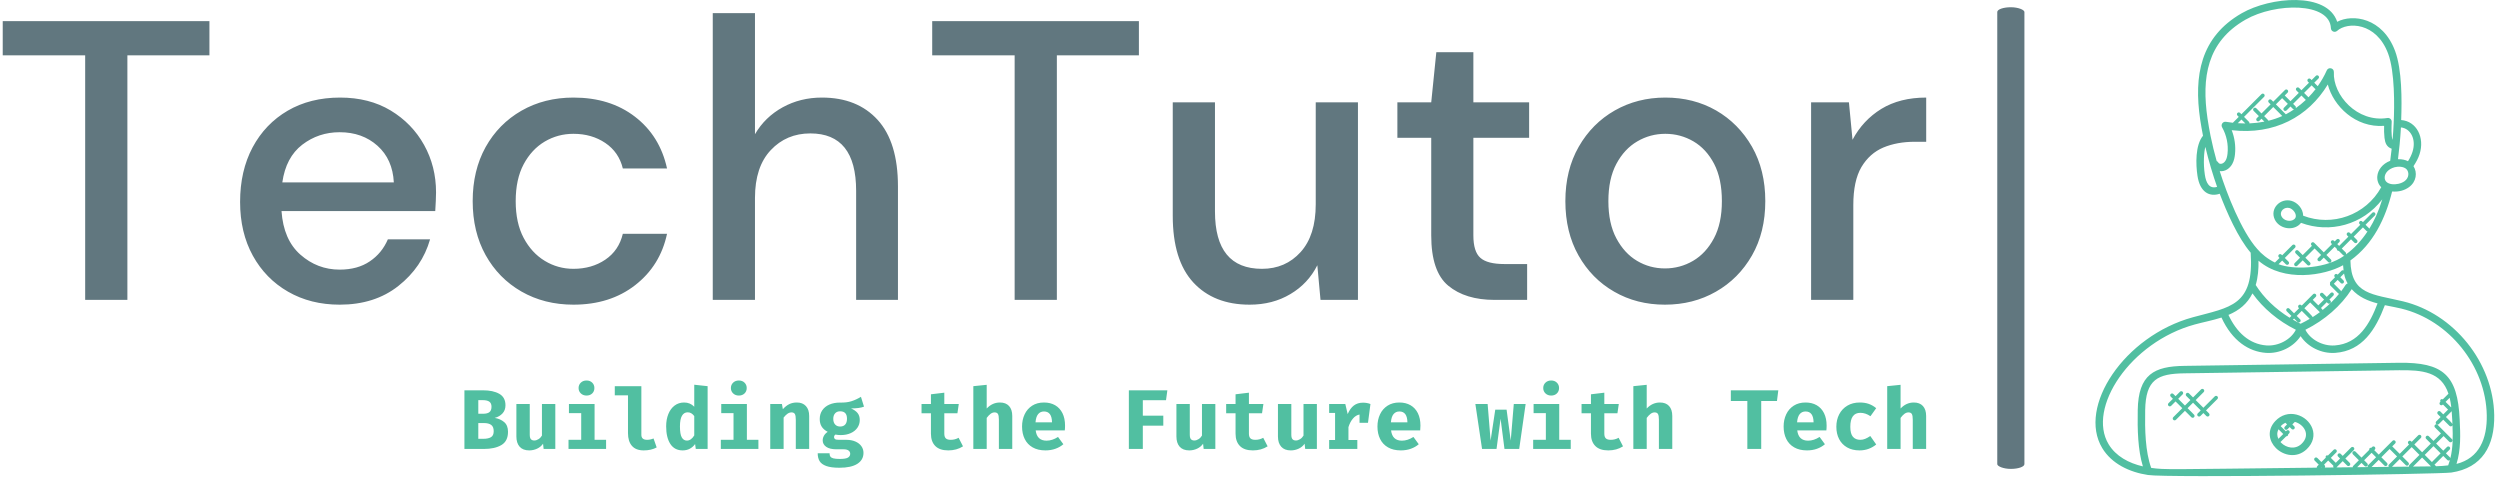 <svg xmlns="http://www.w3.org/2000/svg" version="1.1" xmlns:xlink="http://www.w3.org/1999/xlink" xmlns:svgjs="http://svgjs.dev/svgjs" width="2000" height="383" viewBox="0 0 2000 383"><g transform="matrix(1,0,0,1,-1.212,-1.048)"><svg viewBox="0 0 396 76" data-background-color="#f8f8f8" preserveAspectRatio="xMidYMid meet" height="383" width="2000" xmlns="http://www.w3.org/2000/svg" xmlns:xlink="http://www.w3.org/1999/xlink"><defs></defs><g id="tight-bounds" transform="matrix(1,0,0,1,0.24,0.208)"><svg viewBox="0 0 395.52 75.584" height="75.584" width="395.52"><g><svg viewBox="0 0 512.326 97.906" height="75.584" width="395.52"><g><rect width="5.582" height="94.93" x="410.134" y="1.488" fill="#61777f" opacity="1" stroke-width="0" stroke="transparent" fill-opacity="1" class="rect-o-0" data-fill-palette-color="primary" rx="1%" id="o-0" data-palette-color="#61777f"></rect></g><g transform="matrix(1,0,0,1,0,1.724)"><svg viewBox="0 0 395.52 94.458" height="94.458" width="395.52"><g><svg viewBox="0 0 395.52 94.458" height="94.458" width="395.52"><g><svg viewBox="0 0 395.52 61.903" height="61.903" width="395.52"><g transform="matrix(1,0,0,1,0,0)"><svg width="395.52" viewBox="1.4 -36 241.48 36.6" height="61.903" data-palette-color="#61777f"><g class="undefined-text-0" data-fill-palette-color="primary" id="text-0"><path d="M17.05 0L11.75 0 11.75-30.7 1.4-30.7 1.4-35 27.35-35 27.35-30.7 17.05-30.7 17.05 0ZM43.7 0.6L43.7 0.6Q40.05 0.6 37.22-1.03 34.4-2.65 32.8-5.55 31.2-8.45 31.2-12.3L31.2-12.3Q31.2-16.2 32.77-19.15 34.35-22.1 37.17-23.75 40-25.4 43.75-25.4L43.75-25.4Q47.4-25.4 50.1-23.78 52.8-22.15 54.3-19.45 55.8-16.75 55.8-13.5L55.8-13.5Q55.8-13 55.77-12.43 55.75-11.85 55.7-11.15L55.7-11.15 36.4-11.15Q36.65-7.55 38.77-5.68 40.9-3.8 43.7-3.8L43.7-3.8Q45.95-3.8 47.47-4.83 49-5.85 49.75-7.6L49.75-7.6 55.05-7.6Q54.05-4.1 51.07-1.75 48.1 0.6 43.7 0.6ZM43.7-21.05L43.7-21.05Q41.05-21.05 39-19.48 36.95-17.9 36.5-14.75L36.5-14.75 50.5-14.75Q50.35-17.65 48.45-19.35 46.55-21.05 43.7-21.05ZM73.05 0.6L73.05 0.6Q69.4 0.6 66.52-1.05 63.65-2.7 62.02-5.63 60.4-8.55 60.4-12.4L60.4-12.4Q60.4-16.25 62.02-19.18 63.65-22.1 66.52-23.75 69.4-25.4 73.05-25.4L73.05-25.4Q77.65-25.4 80.77-23 83.9-20.6 84.8-16.5L84.8-16.5 79.25-16.5Q78.75-18.55 77.05-19.7 75.35-20.85 73.05-20.85L73.05-20.85Q71.1-20.85 69.45-19.88 67.8-18.9 66.8-17.03 65.8-15.15 65.8-12.4L65.8-12.4Q65.8-9.65 66.8-7.78 67.8-5.9 69.45-4.9 71.1-3.9 73.05-3.9L73.05-3.9Q75.35-3.9 77.05-5.05 78.75-6.2 79.25-8.3L79.25-8.3 84.8-8.3Q83.95-4.3 80.8-1.85 77.65 0.6 73.05 0.6ZM95.84 0L90.54 0 90.54-36 95.84-36 95.84-20.8Q97.09-22.95 99.32-24.18 101.54-25.4 104.24-25.4L104.24-25.4Q108.69-25.4 111.24-22.6 113.79-19.8 113.79-14.25L113.79-14.25 113.79 0 108.54 0 108.54-13.7Q108.54-20.9 102.79-20.9L102.79-20.9Q99.79-20.9 97.82-18.8 95.84-16.7 95.84-12.8L95.84-12.8 95.84 0ZM133.74 0L128.44 0 128.44-30.7 118.09-30.7 118.09-35 144.04-35 144.04-30.7 133.74-30.7 133.74 0ZM157.94 0.6L157.94 0.6Q153.44 0.6 150.86-2.2 148.29-5 148.29-10.55L148.29-10.55 148.29-24.8 153.59-24.8 153.59-11.1Q153.59-3.9 159.49-3.9L159.49-3.9Q162.44-3.9 164.34-6 166.24-8.1 166.24-12L166.24-12 166.24-24.8 171.54-24.8 171.54 0 166.84 0 166.44-4.35Q165.29-2.05 163.06-0.73 160.84 0.6 157.94 0.6ZM192.78 0L188.69 0Q185.03 0 182.88-1.78 180.74-3.55 180.74-8.1L180.74-8.1 180.74-20.35 176.49-20.35 176.49-24.8 180.74-24.8 181.38-31.1 186.03-31.1 186.03-24.8 193.03-24.8 193.03-20.35 186.03-20.35 186.03-8.1Q186.03-6.05 186.91-5.28 187.78-4.5 189.94-4.5L189.94-4.5 192.78-4.5 192.78 0ZM210.08 0.6L210.08 0.6Q206.53 0.6 203.71-1.03 200.88-2.65 199.23-5.58 197.58-8.5 197.58-12.4L197.58-12.4Q197.58-16.3 199.26-19.23 200.93-22.15 203.78-23.78 206.63-25.4 210.13-25.4L210.13-25.4Q213.68-25.4 216.51-23.78 219.33-22.15 221.01-19.23 222.68-16.3 222.68-12.4L222.68-12.4Q222.68-8.5 221.01-5.58 219.33-2.65 216.48-1.03 213.63 0.6 210.08 0.6ZM210.08-3.95L210.08-3.95Q211.98-3.95 213.61-4.9 215.23-5.85 216.23-7.73 217.23-9.6 217.23-12.4L217.23-12.4Q217.23-15.2 216.26-17.07 215.28-18.95 213.66-19.9 212.03-20.85 210.13-20.85L210.13-20.85Q208.23-20.85 206.61-19.9 204.98-18.95 203.98-17.07 202.98-15.2 202.98-12.4L202.98-12.4Q202.98-9.6 203.98-7.73 204.98-5.85 206.58-4.9 208.18-3.95 210.08-3.95ZM233.73 0L228.43 0 228.43-24.8 233.18-24.8 233.63-20.1Q234.93-22.55 237.25-23.98 239.58-25.4 242.88-25.4L242.88-25.4 242.88-19.85 241.43-19.85Q239.23-19.85 237.5-19.13 235.78-18.4 234.75-16.68 233.73-14.95 233.73-11.9L233.73-11.9 233.73 0Z" fill="#61777f" data-fill-palette-color="primary"></path></g></svg></g></svg></g><g transform="matrix(1,0,0,1,94.925,76.517)"><svg viewBox="0 0 300.595 17.941" height="17.941" width="300.595"><g transform="matrix(1,0,0,1,0,0)"><svg width="300.595" viewBox="2.8 -40.45 863.63 51.55" height="17.941" data-palette-color="#51bfa1"><path d="M28.55-10.15Q28.55-4.6 24.63-2.3 20.7 0 14.3 0L14.3 0 2.8 0 2.8-34.65 13.8-34.65Q19.75-34.65 23.4-32.58 27.05-30.5 27.05-25.8L27.05-25.8Q27.05-22.85 25.25-20.95 23.45-19.05 20.7-18.35L20.7-18.35Q24-17.8 26.28-15.88 28.55-13.95 28.55-10.15L28.55-10.15ZM18.8-24.95Q18.8-27 17.53-27.93 16.25-28.85 13.5-28.85L13.5-28.85 11-28.85 11-20.8 13.8-20.8Q16.4-20.8 17.6-21.78 18.8-22.75 18.8-24.95L18.8-24.95ZM20.1-10.5Q20.1-13.1 18.63-14.2 17.15-15.3 14.35-15.3L14.35-15.3 11-15.3 11-6 14-6Q16.85-6 18.48-6.95 20.1-7.9 20.1-10.5L20.1-10.5ZM41.4-26.55L41.4-8.4Q41.4-6.55 42.07-5.78 42.75-5 44.1-5L44.1-5Q45.3-5 46.55-5.78 47.8-6.55 48.6-7.9L48.6-7.9 48.6-26.55 56.5-26.55 56.5 0 49.6 0 49.25-3.1Q47.95-1.2 45.75-0.18 43.55 0.85 41.1 0.85L41.1 0.85Q37.35 0.85 35.42-1.33 33.5-3.5 33.5-7.4L33.5-7.4 33.5-26.55 41.4-26.55ZM74.95-40.45Q77-40.45 78.3-39.18 79.59-37.9 79.59-36L79.59-36Q79.59-34.05 78.3-32.8 77-31.55 74.95-31.55L74.95-31.55Q72.9-31.55 71.57-32.83 70.25-34.1 70.25-36L70.25-36Q70.25-37.9 71.57-39.18 72.9-40.45 74.95-40.45L74.95-40.45ZM79.7-26.55L79.7-5.4 86.5-5.4 86.5 0 64.3 0 64.3-5.4 71.8-5.4 71.8-21.15 64.55-21.15 64.55-26.55 79.7-26.55ZM107.34-37.1L107.34-8.35Q107.34-5.4 110.74-5.4L110.74-5.4Q112.59-5.4 114.54-6.2L114.54-6.2 116.39-0.9Q113.19 0.85 108.74 0.85L108.74 0.85Q104.09 0.85 101.77-1.83 99.44-4.5 99.44-9.35L99.44-9.35 99.44-31.7 91.64-31.7 91.64-37.1 107.34-37.1ZM138.59-37.95L146.49-37.1 146.49 0 139.49 0 139.09-2.9Q137.89-1.2 136.04-0.18 134.19 0.85 131.74 0.85L131.74 0.85Q126.94 0.85 124.47-2.95 121.99-6.75 121.99-13.35L121.99-13.35Q121.99-17.45 123.29-20.65 124.59-23.85 126.99-25.65 129.39-27.45 132.59-27.45L132.59-27.45Q136.19-27.45 138.59-24.95L138.59-24.95 138.59-37.95ZM134.69-21.65Q132.54-21.65 131.34-19.63 130.14-17.6 130.14-13.3L130.14-13.3Q130.14-8.7 131.22-6.83 132.29-4.95 134.24-4.95L134.24-4.95Q136.74-4.95 138.59-8L138.59-8 138.59-19.45Q137.74-20.55 136.81-21.1 135.89-21.65 134.69-21.65L134.69-21.65ZM164.94-40.45Q166.99-40.45 168.29-39.18 169.59-37.9 169.59-36L169.59-36Q169.59-34.05 168.29-32.8 166.99-31.55 164.94-31.55L164.94-31.55Q162.89-31.55 161.56-32.83 160.24-34.1 160.24-36L160.24-36Q160.24-37.9 161.56-39.18 162.89-40.45 164.94-40.45L164.94-40.45ZM169.69-26.55L169.69-5.4 176.49-5.4 176.49 0 154.29 0 154.29-5.4 161.79-5.4 161.79-21.15 154.54-21.15 154.54-26.55 169.69-26.55ZM183.49 0L183.49-26.55 190.39-26.55 190.94-23.5Q192.74-25.5 194.71-26.48 196.69-27.45 199.19-27.45L199.19-27.45Q202.64-27.45 204.56-25.35 206.49-23.25 206.49-19.5L206.49-19.5 206.49 0 198.59 0 198.59-17.2Q198.59-19.7 198.04-20.65 197.49-21.6 196.04-21.6L196.04-21.6Q194.84-21.6 193.71-20.83 192.59-20.05 191.39-18.55L191.39-18.55 191.39 0 183.49 0ZM237.08-30.8L238.88-25Q236.28-23.95 231.23-23.95L231.23-23.95Q233.83-22.8 235.11-21.2 236.38-19.6 236.38-17.1L236.38-17.1Q236.38-14.55 234.98-12.53 233.58-10.5 231.03-9.35 228.48-8.2 225.13-8.2L225.13-8.2Q223.48-8.2 222.03-8.5L222.03-8.5Q221.63-8.3 221.41-7.88 221.18-7.45 221.18-7L221.18-7Q221.18-6.25 221.76-5.83 222.33-5.4 224.08-5.4L224.08-5.4 228.48-5.4Q231.48-5.4 233.78-4.4 236.08-3.4 237.33-1.65 238.58 0.1 238.58 2.3L238.58 2.3Q238.58 6.45 234.96 8.78 231.33 11.1 224.38 11.1L224.38 11.1Q219.43 11.1 216.61 10.08 213.78 9.05 212.66 7.2 211.53 5.35 211.53 2.55L211.53 2.55 218.53 2.55Q218.53 3.8 219.01 4.5 219.48 5.2 220.78 5.55 222.08 5.9 224.58 5.9L224.58 5.9Q228.08 5.9 229.41 5.1 230.73 4.3 230.73 2.85L230.73 2.85Q230.73 1.65 229.76 0.93 228.78 0.2 226.88 0.2L226.88 0.2 222.68 0.2Q218.58 0.2 216.53-1.28 214.48-2.75 214.48-5.05L214.48-5.05Q214.48-6.55 215.26-7.88 216.03-9.2 217.43-10.1L217.43-10.1Q214.93-11.45 213.83-13.28 212.73-15.1 212.73-17.7L212.73-17.7Q212.73-20.65 214.23-22.85 215.73-25.05 218.43-26.23 221.13-27.4 224.58-27.4L224.58-27.4Q228.58-27.3 231.38-28.18 234.18-29.05 237.08-30.8L237.08-30.8ZM224.78-22.25Q222.88-22.25 221.81-21.05 220.73-19.85 220.73-17.8L220.73-17.8Q220.73-15.65 221.83-14.45 222.93-13.25 224.78-13.25L224.78-13.25Q226.73-13.25 227.78-14.43 228.83-15.6 228.83-17.9L228.83-17.9Q228.83-22.25 224.78-22.25L224.78-22.25ZM297.38-1.55Q293.63 0.85 288.68 0.85L288.68 0.85Q283.58 0.85 281-1.75 278.43-4.35 278.43-9.05L278.43-9.05 278.43-21.1 272.88-21.1 272.88-26.55 278.43-26.55 278.43-32.3 286.33-33.25 286.33-26.55 294.88-26.55 294.08-21.1 286.33-21.1 286.33-9.05Q286.33-7.1 287.23-6.25 288.13-5.4 290.13-5.4L290.13-5.4Q292.63-5.4 294.78-6.6L294.78-6.6 297.38-1.55ZM311.38-37.9L311.38-23.9Q314.73-27.45 319.18-27.45L319.18-27.45Q322.68-27.45 324.58-25.38 326.48-23.3 326.48-19.5L326.48-19.5 326.48 0 318.58 0 318.58-17.3Q318.58-19.7 318.03-20.65 317.48-21.6 316.03-21.6L316.03-21.6Q314.83-21.6 313.7-20.78 312.58-19.95 311.38-18.35L311.38-18.35 311.38 0 303.48 0 303.48-37.1 311.38-37.9ZM340.32-10.95Q341.07-4.9 346.72-4.9L346.72-4.9Q350.12-4.9 353.52-7.1L353.52-7.1 356.67-2.8Q354.72-1.1 352.02-0.13 349.32 0.85 346.07 0.85L346.07 0.85Q341.62 0.85 338.52-0.93 335.42-2.7 333.85-5.88 332.27-9.05 332.27-13.25L332.27-13.25Q332.27-17.25 333.8-20.48 335.32-23.7 338.25-25.58 341.17-27.45 345.22-27.45L345.22-27.45Q349.02-27.45 351.82-25.83 354.62-24.2 356.15-21.13 357.67-18.05 357.67-13.8L357.67-13.8Q357.67-12.15 357.52-10.95L357.52-10.95 340.32-10.95ZM345.22-22.15Q343.07-22.15 341.77-20.58 340.47-19 340.22-15.75L340.22-15.75 349.97-15.75Q349.87-22.15 345.22-22.15L345.22-22.15ZM403.62-28.8L403.62-19.65 415.72-19.65 415.72-13.75 403.62-13.75 403.62 0 395.37 0 395.37-34.65 418.12-34.65 417.32-28.8 403.62-28.8ZM431.37-26.55L431.37-8.4Q431.37-6.55 432.04-5.78 432.72-5 434.07-5L434.07-5Q435.27-5 436.52-5.78 437.77-6.55 438.57-7.9L438.57-7.9 438.57-26.55 446.47-26.55 446.47 0 439.57 0 439.22-3.1Q437.92-1.2 435.72-0.18 433.52 0.85 431.07 0.85L431.07 0.85Q427.32 0.85 425.39-1.33 423.47-3.5 423.47-7.4L423.47-7.4 423.47-26.55 431.37-26.55ZM477.36-1.55Q473.61 0.85 468.66 0.85L468.66 0.85Q463.56 0.85 460.99-1.75 458.41-4.35 458.41-9.05L458.41-9.05 458.41-21.1 452.86-21.1 452.86-26.55 458.41-26.55 458.41-32.3 466.31-33.25 466.31-26.55 474.86-26.55 474.06-21.1 466.31-21.1 466.31-9.05Q466.31-7.1 467.21-6.25 468.11-5.4 470.11-5.4L470.11-5.4Q472.61-5.4 474.76-6.6L474.76-6.6 477.36-1.55ZM491.36-26.55L491.36-8.4Q491.36-6.55 492.04-5.78 492.71-5 494.06-5L494.06-5Q495.26-5 496.51-5.78 497.76-6.55 498.56-7.9L498.56-7.9 498.56-26.55 506.46-26.55 506.46 0 499.56 0 499.21-3.1Q497.91-1.2 495.71-0.18 493.51 0.85 491.06 0.85L491.06 0.85Q487.31 0.85 485.39-1.33 483.46-3.5 483.46-7.4L483.46-7.4 483.46-26.55 491.36-26.55ZM533.71-27.35Q536.11-27.35 538.11-26.55L538.11-26.55 536.66-15.45 531.66-15.45 531.66-20.35Q529.46-19.95 527.76-17.95 526.06-15.95 525.11-12.9L525.11-12.9 525.11-5.3 530.36-5.3 530.36 0 513.71 0 513.71-5.3 517.21-5.3 517.21-21.3 513.71-21.3 513.71-26.55 523.26-26.55 524.66-20.6Q526.11-24 528.31-25.68 530.51-27.35 533.71-27.35L533.71-27.35ZM550.3-10.95Q551.05-4.9 556.7-4.9L556.7-4.9Q560.1-4.9 563.5-7.1L563.5-7.1 566.65-2.8Q564.7-1.1 562-0.13 559.3 0.85 556.05 0.85L556.05 0.85Q551.6 0.85 548.5-0.93 545.4-2.7 543.83-5.88 542.25-9.05 542.25-13.25L542.25-13.25Q542.25-17.25 543.78-20.48 545.3-23.7 548.23-25.58 551.15-27.45 555.2-27.45L555.2-27.45Q559-27.45 561.8-25.83 564.6-24.2 566.13-21.13 567.65-18.05 567.65-13.8L567.65-13.8Q567.65-12.15 567.5-10.95L567.5-10.95 550.3-10.95ZM555.2-22.15Q553.05-22.15 551.75-20.58 550.45-19 550.2-15.75L550.2-15.75 559.95-15.75Q559.85-22.15 555.2-22.15L555.2-22.15ZM626 0L617.3 0 615-17.85 612.6 0 604.05 0 600.1-26.55 607.35-26.55 609.1-4.95 611.85-23.2 618.55-23.2 621-4.95 622.8-26.55 629.8-26.55 626 0ZM644.9-40.45Q646.95-40.45 648.25-39.18 649.55-37.9 649.55-36L649.55-36Q649.55-34.05 648.25-32.8 646.95-31.55 644.9-31.55L644.9-31.55Q642.85-31.55 641.52-32.83 640.2-34.1 640.2-36L640.2-36Q640.2-37.9 641.52-39.18 642.85-40.45 644.9-40.45L644.9-40.45ZM649.65-26.55L649.65-5.4 656.45-5.4 656.45 0 634.25 0 634.25-5.4 641.75-5.4 641.75-21.15 634.5-21.15 634.5-26.55 649.65-26.55ZM687.34-1.55Q683.59 0.85 678.64 0.85L678.64 0.85Q673.54 0.85 670.97-1.75 668.39-4.35 668.39-9.05L668.39-9.05 668.39-21.1 662.84-21.1 662.84-26.55 668.39-26.55 668.39-32.3 676.29-33.25 676.29-26.55 684.84-26.55 684.04-21.1 676.29-21.1 676.29-9.05Q676.29-7.1 677.19-6.25 678.09-5.4 680.09-5.4L680.09-5.4Q682.59-5.4 684.74-6.6L684.74-6.6 687.34-1.55ZM701.34-37.9L701.34-23.9Q704.69-27.45 709.14-27.45L709.14-27.45Q712.64-27.45 714.54-25.38 716.44-23.3 716.44-19.5L716.44-19.5 716.44 0 708.54 0 708.54-17.3Q708.54-19.7 707.99-20.65 707.44-21.6 705.99-21.6L705.99-21.6Q704.79-21.6 703.67-20.78 702.54-19.95 701.34-18.35L701.34-18.35 701.34 0 693.44 0 693.44-37.1 701.34-37.9ZM768.99-28.35L768.99 0 760.79 0 760.79-28.35 751.04-28.35 751.04-34.65 779.09-34.65 778.29-28.35 768.99-28.35ZM790.28-10.95Q791.03-4.9 796.68-4.9L796.68-4.9Q800.08-4.9 803.48-7.1L803.48-7.1 806.63-2.8Q804.68-1.1 801.98-0.13 799.28 0.85 796.03 0.85L796.03 0.85Q791.58 0.85 788.48-0.93 785.38-2.7 783.81-5.88 782.23-9.05 782.23-13.25L782.23-13.25Q782.23-17.25 783.76-20.48 785.28-23.7 788.21-25.58 791.13-27.45 795.18-27.45L795.18-27.45Q798.98-27.45 801.78-25.83 804.58-24.2 806.11-21.13 807.63-18.05 807.63-13.8L807.63-13.8Q807.63-12.15 807.48-10.95L807.48-10.95 790.28-10.95ZM795.18-22.15Q793.03-22.15 791.73-20.58 790.43-19 790.18-15.75L790.18-15.75 799.93-15.75Q799.83-22.15 795.18-22.15L795.18-22.15ZM827.53-5.4Q829.03-5.4 830.43-5.98 831.83-6.55 833.43-7.65L833.43-7.65 836.93-2.65Q835.03-1.05 832.53-0.1 830.03 0.85 827.08 0.85L827.08 0.85Q822.83 0.85 819.76-0.9 816.68-2.65 815.03-5.8 813.38-8.95 813.38-13.1L813.38-13.1Q813.38-17.25 815.08-20.5 816.78-23.75 819.91-25.6 823.03-27.45 827.23-27.45L827.23-27.45Q830.18-27.45 832.53-26.63 834.88-25.8 836.93-24.1L836.93-24.1 833.53-19.35Q830.63-21.35 827.58-21.35L827.58-21.35Q821.63-21.35 821.63-13.1L821.63-13.1Q821.63-8.95 823.18-7.18 824.73-5.4 827.53-5.4L827.53-5.4ZM851.33-37.9L851.33-23.9Q854.68-27.45 859.13-27.45L859.13-27.45Q862.63-27.45 864.53-25.38 866.43-23.3 866.43-19.5L866.43-19.5 866.43 0 858.53 0 858.53-17.3Q858.53-19.7 857.98-20.65 857.43-21.6 855.98-21.6L855.98-21.6Q854.78-21.6 853.65-20.78 852.53-19.95 851.33-18.35L851.33-18.35 851.33 0 843.43 0 843.43-37.1 851.33-37.9Z" opacity="1" transform="matrix(1,0,0,1,0,0)" fill="#51bfa1" class="undefined-text-1" data-fill-palette-color="secondary" id="text-1"></path></svg></g></svg></g></svg></g></svg></g><g transform="matrix(1,0,0,1,430.33,0)"><svg viewBox="0 0 81.996 97.906" height="97.906" width="81.996"><g><svg xmlns="http://www.w3.org/2000/svg" xmlns:xlink="http://www.w3.org/1999/xlink" version="1.1" x="0" y="0" viewBox="6.225 1.029 53.55 63.941" enable-background="new 0 0 66 66" xml:space="preserve" height="97.906" width="81.996" class="icon-icon-0" data-fill-palette-color="accent" id="icon-0"><g fill="#51bfa1" data-fill-palette-color="accent"><path d="M59.773 56.778C59.773 56.778 59.773 56.778 59.773 56.778c-0.128-7.057-5.393-13.625-12.246-15.28-4.075-0.986-6.992-0.859-7.066-5.494 3.053-2.198 4.7-5.61 5.6-9.258 0.93 0.077 1.693-0.168 2.262-0.581 1.02-0.738 1.148-1.98 0.608-2.82 0.361-0.543 0.644-1.075 0.814-1.61 0.722-2.232-0.395-4.424-2.466-4.585 0.098-2.677 0.116-6.758-0.816-9.267-1.676-4.512-5.734-5.008-7.777-3.927-1.355-4.061-8.984-3.355-12.829-1.145-5.565 3.201-6.431 8.415-5.571 14.284 0.107 0.72 0.239 1.441 0.378 2.164-1.049 1.27-0.977 3.847-0.742 5.38 0.328 2.207 1.608 2.869 2.989 2.41 0.927 2.445 2.45 5.931 4.157 7.915 0.484 7.154-2.767 7.311-7.763 8.671C10.077 46.157 3.794 55.669 7.132 61.203c1.271 2.109 3.658 3.24 6.143 3.615 2.534 0.404 39.26-0.102 40.742-0.33 0 0 0 0 0 0C58.155 63.862 59.846 60.902 59.773 56.778zM44.107 41.776c-1.043 2.746-2.542 5.408-5.744 5.644-1.628 0.118-3.297-0.801-3.949-2.105 2.603-1.298 4.798-3.22 6.22-5.453C41.587 40.933 42.809 41.436 44.107 41.776zM33.775 44.507c-0.353-0.17-0.697-0.353-1.033-0.547l0.152-0.152 0.456 0.456c0.097 0.097 0.255 0.098 0.354 0 0.098-0.098 0.098-0.256 0-0.354l-0.456-0.455 0.678-0.678 1.054 1.054c0.008 0.008 0.02 0.005 0.028 0.012C34.608 44.08 34.198 44.303 33.775 44.507zM28.118 36.04c3.419 2.937 8.855 2.002 11.359 0.605 0.012 0.231 0.034 0.465 0.065 0.7-0.09-0.036-0.191-0.036-0.264 0.037l-0.531 0.531-0.023-0.023c-0.097-0.097-0.255-0.098-0.354 0-0.098 0.098-0.098 0.256 0 0.354l0.023 0.023-0.622 0.622c-0.067 0.067-0.071 0.158-0.046 0.243-0.025 0.085-0.021 0.176 0.046 0.243l1.052 1.052c0.034 0.034 0.08 0.041 0.123 0.051-0.639 0.788-1.384 1.52-2.216 2.179-0.059-0.114-0.119-0.16-0.225-0.266l0.777-0.777 0.127 0.127c0.097 0.097 0.255 0.098 0.354 0 0.098-0.098 0.098-0.256 0-0.354l-0.127-0.127 0.529-0.53c0.098-0.098 0.098-0.256 0-0.354-0.098-0.098-0.256-0.098-0.354 0l-0.529 0.53-0.489-0.489c-0.098-0.098-0.256-0.098-0.354 0-0.098 0.098-0.098 0.256 0 0.354l0.489 0.489-0.777 0.777-0.745-0.744 0.4-0.4c0.098-0.098 0.098-0.256 0-0.354-0.098-0.098-0.256-0.098-0.354 0l-1.531 1.531-0.056-0.056c-0.098-0.098-0.256-0.098-0.354 0-0.098 0.098-0.098 0.256 0 0.354l0.056 0.056-0.678 0.678-0.622-0.621c-0.098-0.098-0.256-0.098-0.353 0-0.098 0.098-0.098 0.256 0 0.354l0.622 0.622-0.242 0.242c-1.883-1.165-3.467-2.68-4.551-4.392C28.052 38.26 28.137 37.141 28.118 36.04zM39.211 40.154c-0.012-0.027-0.011-0.058-0.033-0.081l-0.941-0.942 0.511-0.511 0.422 0.422c0.099 0.099 0.257 0.096 0.354 0 0.098-0.098 0.098-0.256 0-0.354l-0.422-0.422 0.504-0.504c0.119 0.609 0.274 0.957 0.482 1.331-0.11 0.034-0.212 0.1-0.279 0.205C39.624 39.59 39.423 39.874 39.211 40.154zM35.39 43.616c-0.025-0.151-0.995-1.076-1.112-1.192l0.777-0.777 1.294 1.294c0.004 0.004 0.011 0.003 0.016 0.007C36.051 43.181 35.725 43.404 35.39 43.616zM39.863 35.192c0.034-0.089 0.033-0.188-0.039-0.26L39.3 34.408l1.243-1.243 0.443 0.443c0.099 0.099 0.257 0.096 0.354 0 0.098-0.098 0.098-0.256 0-0.354l-0.443-0.443 1.243-1.243 0.489 0.489c0.036 0.036 0.083 0.044 0.129 0.053C41.934 33.361 40.957 34.406 39.863 35.192zM47.737 25.356c-0.914 0.66-2.774 0.611-2.671-0.571 0.042-0.486 0.447-1.046 1.33-1.298 0.484-0.128 1.21-0.108 1.579 0.246C48.37 24.122 48.36 24.904 47.737 25.356zM48.794 21.43c0 0-0.001 0.001-0.001 0.002-0.131 0.41-0.328 0.82-0.599 1.246-0.348-0.178-0.823-0.29-1.345-0.268 0.125-0.917 0.324-2.846 0.396-4.269C48.548 18.272 49.338 19.746 48.794 21.43zM26.355 3.679c4.021-2.311 11.351-2.381 11.485 1.143 0.017 0.422 0.52 0.634 0.836 0.351 1.366-1.238 5.27-1.192 6.85 3.06 0.906 2.44 0.857 6.928 0.742 9.395 0 0.002-0.001 0.003-0.001 0.004-0.029 0.731-0.086 1.462-0.148 2.193-0.193-0.526-0.14-1.873-0.114-2.433 0.017-0.319-0.272-0.569-0.578-0.517-4.048 0.652-7.347-3.08-7.189-6.161 0.029-0.553-0.735-0.732-0.956-0.227-0.331 0.749-0.744 1.455-1.215 2.12-0.002-0.003-0.001-0.007-0.004-0.009l-0.46-0.46 0.568-0.568c0.098-0.098 0.098-0.256 0-0.354-0.099-0.098-0.257-0.097-0.354 0l-0.568 0.568-0.139-0.139c-0.098-0.098-0.256-0.098-0.354 0-0.098 0.098-0.098 0.256 0 0.354l0.139 0.139-1.013 1.013-0.314-0.314c-0.098-0.097-0.256-0.099-0.354 0-0.098 0.098-0.098 0.256 0 0.353l0.314 0.314-1.118 1.118-0.768-0.768 0.383-0.384c0.098-0.098 0.098-0.256 0-0.354-0.098-0.098-0.256-0.098-0.354 0l-1.575 1.575-0.243-0.243c-0.098-0.098-0.256-0.098-0.354 0-0.098 0.098-0.098 0.256 0 0.353l0.243 0.243-1.223 1.223-0.699-0.699c-0.098-0.098-0.256-0.098-0.354 0-0.098 0.098-0.098 0.256 0 0.354l0.699 0.699-0.279 0.279c-0.098 0.098-0.098 0.256 0 0.353 0.097 0.097 0.255 0.098 0.353 0l0.279-0.279 0.391 0.391c-0.647 0.127-1.319 0.208-2.009 0.236 0.01-0.075-0.002-0.151-0.06-0.208l-0.666-0.666 2.697-2.697c0.098-0.098 0.098-0.256 0-0.354-0.098-0.098-0.256-0.098-0.354 0l-2.697 2.696-0.173-0.174c-0.098-0.097-0.256-0.098-0.354 0-0.098 0.098-0.098 0.256 0 0.354l0.173 0.173-0.792 0.792c-0.308-0.035-0.616-0.073-0.924-0.128-0.417-0.071-0.727 0.373-0.521 0.739 0.599 1.059 0.858 2.307 0.731 3.514-0.042 0.4-0.12 0.692-0.245 0.917-0.31 0.552-0.846 0.578-0.998 0.298-0.05-0.093-0.13-0.156-0.218-0.2-0.311-1.107-0.587-2.229-0.818-3.363 0-0.001-0.001-0.001-0.001-0.001-0.153-0.782-0.295-1.564-0.409-2.345C20.467 11.455 21.183 6.654 26.355 3.679zM29.46 17.242c-0.068-0.12-0.483-0.519-0.584-0.619l1.223-1.223 1.208 1.208C30.73 16.87 30.111 17.082 29.46 17.242zM31.788 16.381l-1.335-1.335 0.838-0.838 0.768 0.768-0.524 0.524c-0.098 0.098-0.098 0.256 0 0.353 0.097 0.097 0.255 0.098 0.354 0l0.524-0.524 0.314 0.314c0.047 0.047 0.107 0.068 0.168 0.07C32.511 15.972 32.196 16.167 31.788 16.381zM33.079 15.29l-0.314-0.314 1.118-1.118 0.59 0.59c-0.425 0.402-0.88 0.77-1.358 1.108C33.153 15.466 33.153 15.364 33.079 15.29zM34.828 14.096l-0.591-0.591 1.013-1.013 0.46 0.46c0.023 0.023 0.056 0.023 0.084 0.035C35.495 13.376 35.171 13.745 34.828 14.096zM26.352 17.609c-0.338 0.001-0.677-0.011-1.02-0.035l0.493-0.493L26.352 17.609zM20.911 24.491c-0.232-1.507-0.114-3.093 0.069-3.733 0.417 1.794 1.065 3.937 1.577 5.366C21.496 26.438 21.072 25.575 20.911 24.491zM22.91 24.012c0.734 0.083 1.342-0.353 1.684-0.963 0.254-0.457 0.33-0.961 0.365-1.3 0.115-1.092-0.041-2.212-0.44-3.236 5.7 0.663 10.28-1.787 12.904-6.136 0.75 2.882 3.702 5.836 7.562 5.554-0.014 0.528-0.009 1.089 0.052 1.61 0.082 0.702 0.291 1.221 0.964 1.464-0.059 0.542-0.121 1.084-0.198 1.621-1.05 0.396-1.662 1.243-1.733 2.073-0.048 0.544 0.141 1.101 0.53 1.473-2.088 3.767-6.575 5.33-10.483 3.827-0.019-0.96-0.77-1.768-1.568-1.995-1.515-0.428-2.959 1.058-2.236 2.526 0 0 0 0 0 0 0.569 1.15 2.185 1.513 3.182 0.759 0.13-0.099 0.24-0.212 0.331-0.334 3.846 1.444 8.289 0.283 10.91-3.153-0.52 1.703-1.072 2.862-1.736 3.944-0.009-0.013-0.006-0.031-0.018-0.043l-0.489-0.489 1.253-1.254c0.098-0.098 0.098-0.256 0-0.354-0.098-0.098-0.256-0.098-0.354 0l-1.254 1.254-0.089-0.089c-0.098-0.098-0.256-0.098-0.354 0-0.098 0.098-0.098 0.256 0 0.354l0.089 0.089-1.243 1.243-0.156-0.156c-0.097-0.097-0.255-0.099-0.353 0-0.098 0.098-0.098 0.256 0 0.354l0.156 0.156-1.243 1.243-0.246-0.246 0.266-0.266c0.098-0.098 0.098-0.256 0-0.354-0.098-0.098-0.256-0.098-0.354 0l-0.266 0.266-0.089-0.089c-0.098-0.098-0.256-0.098-0.354 0-0.098 0.098-0.098 0.256 0 0.354l0.089 0.089-1.11 1.11-1.029-1.029c-0.008-0.011-0.005-0.026-0.015-0.036s-0.025-0.007-0.036-0.015l-0.207-0.207c-0.098-0.098-0.256-0.098-0.354 0-0.098 0.098-0.098 0.256 0 0.354l0.056 0.056-1.243 1.243-0.588-0.588c-0.099-0.099-0.257-0.097-0.354 0-0.098 0.098-0.098 0.256 0 0.354l0.589 0.588-0.721 0.721c-0.098 0.098-0.098 0.256 0 0.354 0.097 0.097 0.255 0.098 0.354 0l0.721-0.722 0.622 0.622c0.096 0.096 0.255 0.099 0.354 0 0.098-0.098 0.098-0.256 0-0.354l-0.622-0.622 1.243-1.243 0.877 0.877-0.422 0.422c-0.098 0.098-0.098 0.256 0 0.354 0.097 0.097 0.255 0.098 0.354 0l0.422-0.422 0.604 0.604c0.097 0.097 0.255 0.098 0.354 0 0.098-0.098 0.098-0.256 0-0.354l-0.604-0.604 1.11-1.11 0.291 0.292c-0.006 0.071 0.01 0.143 0.065 0.197 0.049 0.049 0.112 0.073 0.177 0.073 0.007 0 0.013-0.008 0.02-0.008l0.57 0.57c0.049 0.049 0.112 0.073 0.177 0.073 0.003 0 0.005-0.003 0.009-0.004-0.174 0.119-0.359 0.239-0.543 0.346-2.454 1.433-6.328 1.56-8.303 0.81l0.487-0.487 0.498 0.498c0.096 0.096 0.255 0.099 0.354 0 0.098-0.098 0.098-0.256 0-0.354l-0.498-0.498 1.371-1.371c0.098-0.098 0.098-0.256 0-0.354-0.098-0.098-0.256-0.098-0.354 0l-1.371 1.371-0.09-0.089c-0.099-0.099-0.257-0.097-0.354 0-0.098 0.098-0.098 0.256 0 0.354l0.089 0.089-0.617 0.617c-0.965-0.466-1.816-1.155-2.384-1.834l0 0c-0.003-0.004-0.006-0.006-0.008-0.01C25.829 32.081 23.861 27.042 22.91 24.012zM33.118 29.897c0.047 0.25-0.027 0.444-0.228 0.595-0.496 0.377-1.389 0.185-1.682-0.405-0.337-0.684 0.384-1.314 1.066-1.121C32.665 29.077 33.043 29.494 33.118 29.897zM27.307 40.43c1.419 1.989 3.45 3.699 5.828 4.884-0.652 1.305-2.327 2.221-3.949 2.105-2.335-0.172-4.032-1.799-5.103-4.1C25.53 42.705 26.598 41.841 27.307 40.43zM13.707 63.864c-0.794-2.204-0.857-5.139-0.808-7.744 0.067-4.137 1.659-4.911 5.293-4.957l28.8-0.415c3.112-0.036 5.651 0.191 6.635 3.152l-0.762 0.762c-0.094-0.047-0.205-0.049-0.283 0.029s-0.076 0.19-0.029 0.283l-0.056 0.056c-0.098 0.098-0.098 0.256 0 0.354 0.097 0.097 0.255 0.098 0.354 0l0.035-0.035 0.686 0.685-0.643 0.643-0.374-0.374c-0.098-0.098-0.256-0.098-0.354 0-0.098 0.098-0.098 0.256 0 0.354l0.374 0.374-0.587 0.587c-0.098 0.098-0.098 0.256 0 0.354 0.097 0.097 0.255 0.098 0.354 0l0.587-0.587 0.831 0.831c0.097 0.097 0.255 0.098 0.354 0 0.034-0.034 0.04-0.079 0.051-0.122 0.066 1.584 0.079 3.012-0.284 4.482-0.01-0.044-0.017-0.09-0.051-0.124l-0.546-0.546 0.499-0.499c0.098-0.098 0.098-0.256 0-0.354-0.098-0.098-0.256-0.098-0.354 0l-0.499 0.499-0.961-0.96 1.003-1.003 0.761 0.761c0.234 0.234 0.586-0.121 0.354-0.354l-0.92-0.92c-0.006-0.007-0.004-0.018-0.01-0.025-0.007-0.007-0.018-0.005-0.025-0.011l-0.957-0.957c-0.098-0.098-0.256-0.098-0.354 0-0.098 0.098-0.098 0.256 0 0.354l0.798 0.798-1.003 1.003-0.629-0.629c-0.098-0.098-0.256-0.098-0.354 0-0.098 0.098-0.098 0.256 0 0.354l0.629 0.629-1.173 1.173-1.046-1.046 0.875-0.875c0.098-0.098 0.098-0.256 0-0.354-0.098-0.098-0.256-0.098-0.354 0l-0.875 0.875-0.077-0.078c-0.098-0.098-0.256-0.098-0.354 0-0.098 0.098-0.098 0.256 0 0.354l0.078 0.077-1.257 1.257-1.003-1.003 0.392-0.392c0.098-0.098 0.098-0.256 0-0.353-0.098-0.098-0.256-0.098-0.354 0l-1.854 1.854-0.6-0.6 0.076-0.076c0.098-0.098 0.098-0.256 0-0.354-0.098-0.098-0.256-0.098-0.354 0l-0.114 0.114c-0.08-0.016-0.162-0.008-0.223 0.054-0.062 0.062-0.07 0.144-0.054 0.223l-1.042 1.041-0.798-0.798c-0.098-0.098-0.256-0.098-0.354 0-0.098 0.098-0.098 0.256 0 0.354l0.798 0.798-0.756 0.756c-0.051 0.051-0.072 0.117-0.07 0.184l-2.186 0.024 0.843-0.844 0.588 0.588c0.097 0.097 0.255 0.098 0.354 0 0.098-0.098 0.098-0.256 0-0.354l-0.588-0.588 1.13-1.13c0.098-0.098 0.098-0.256 0-0.353-0.098-0.098-0.256-0.098-0.354 0l-1.13 1.13-0.268-0.268c-0.098-0.098-0.256-0.098-0.354 0-0.098 0.098-0.098 0.256 0 0.354l0.268 0.268-0.579 0.579-0.664-0.664 0.731-0.731c0.098-0.098 0.098-0.256 0-0.353-0.098-0.097-0.256-0.099-0.354 0l-0.76 0.76c-0.088-0.031-0.183-0.029-0.253 0.042-0.07 0.07-0.072 0.166-0.042 0.253l-0.587 0.587-0.544-0.544c-0.098-0.097-0.256-0.099-0.354 0-0.098 0.098-0.098 0.256 0 0.354l0.544 0.544c-0.133 0.133-0.284 0.235-0.271 0.4C15.546 64.059 15.632 64.127 13.707 63.864zM51.967 63.643l-0.226-0.226c0.016-0.01 0.036-0.007 0.05-0.021l1.138-1.138 0.546 0.546c0.094 0.094 0.249 0.101 0.351 0.001-0.069 0.249-0.147 0.49-0.236 0.721C53.111 63.587 52.524 63.628 51.967 63.643zM51.417 63.093l-0.975-0.975 1.173-1.173 0.961 0.961-1.138 1.138C51.424 63.057 51.427 63.077 51.417 63.093zM54.136 57.422c0.009 0.191 0.015 0.366 0.023 0.549-0.043-0.143-0.771-0.836-0.876-0.941l0.778-0.778C54.093 56.64 54.118 57.032 54.136 57.422zM53.963 55.718l-0.723-0.722 0.549-0.549c0.098 0.403 0.165 0.825 0.215 1.254C53.989 55.701 53.977 55.715 53.963 55.718zM48.332 63.694l-2.29 0.025 1.036-1.036 0.812 0.812c0.097 0.097 0.255 0.098 0.354 0 0.098-0.098 0.098-0.256 0-0.354l-0.812-0.812 1.257-1.257 1.045 1.045-1.35 1.349C48.322 63.529 48.315 63.613 48.332 63.694zM42.721 63.257l-0.419-0.419 1.003-1.003 0.6 0.6-1.074 1.074c-0.068 0.068-0.071 0.16-0.045 0.246l-1.418 0.016 0.579-0.579 0.419 0.419c0.097 0.097 0.255 0.098 0.354 0C42.819 63.513 42.819 63.355 42.721 63.257zM44.259 62.789l0.756 0.756c0.099 0.099 0.257 0.096 0.354 0 0.098-0.098 0.098-0.256 0-0.354l-0.756-0.756 1.109-1.109 1.003 1.003-1.095 1.095c-0.083 0.083-0.08 0.203-0.022 0.299l-2.309 0.026L44.259 62.789zM36.996 63.51l-0.078-0.078 0.558-0.558 0.693 0.694c-0.028 0.083-0.025 0.17 0.036 0.239l-1.191 0.013C37.079 63.723 37.082 63.596 36.996 63.51zM36.603 63.824l-0.078 0.001 0.04-0.04L36.603 63.824zM48.871 63.688l1.217-1.217 1.188 1.188C51.276 63.659 51.36 63.66 48.871 63.688zM54.708 63.331c0.599-1.944 0.527-3.918 0.426-5.957-0.267-6.032-2.266-7.699-8.154-7.626l-28.8 0.415c-4.08 0.051-6.2 1.146-6.28 5.94-0.049 2.617 0.012 5.316 0.691 7.56-1.887-0.433-3.633-1.366-4.603-2.976-2.922-4.845 2.884-13.711 11.581-16.086 1.144-0.313 2.387-0.543 3.576-0.927 1.454 3.161 3.688 4.576 5.968 4.743 1.88 0.138 3.724-0.817 4.661-2.244 0.938 1.427 2.782 2.382 4.661 2.244 3.632-0.266 5.414-3.129 6.652-6.405 1.286 0.265 1.667 0.328 2.204 0.458 6.426 1.551 11.362 7.71 11.481 14.326C58.827 59.934 57.777 62.551 54.708 63.331z" fill="#51bfa1" data-fill-palette-color="accent"></path><path d="M33.233 56.71c-1.043-0.267-2.081 0.041-2.848 0.851-1.199 1.268-0.828 2.742 0.071 3.642 1.014 1.012 2.802 1.414 4.125 0.161C36.433 59.608 35.229 57.224 33.233 56.71zM32.304 57.674l-0.036-0.036c0.027-0.004 0.053-0.005 0.08-0.007L32.304 57.674zM30.807 58.68l0.632 0.632-0.652 0.652C30.603 59.583 30.568 59.135 30.807 58.68zM33.894 60.638c-0.861 0.816-2.05 0.536-2.73-0.143-0.035-0.035-0.065-0.074-0.097-0.111 0.004-0.004 0.01-0.002 0.014-0.006l0.76-0.76c0.005 0 0.009 0.006 0.015 0.006 0.134 0 0.254-0.103 0.244-0.265l0.133-0.133c0.098-0.098 0.098-0.256 0-0.354-0.098-0.098-0.256-0.098-0.354 0l-0.085 0.086-0.694-0.694c0.005-0.005 0.008-0.011 0.013-0.016 0.202-0.214 0.409-0.349 0.614-0.446l0.225 0.225-0.296 0.296c-0.098 0.098-0.098 0.256 0 0.354 0.099 0.099 0.257 0.096 0.353 0l0.296-0.296 0.255 0.255c0.099 0.099 0.257 0.096 0.354 0 0.098-0.098 0.098-0.256 0-0.354l-0.255-0.255L33 57.685C34.191 58.003 35.18 59.418 33.894 60.638z" fill="#51bfa1" data-fill-palette-color="accent"></path><path d="M22.245 54.261l-1.53 1.529-1.034-1.034 1.077-1.077c0.098-0.098 0.098-0.256 0-0.354-0.098-0.098-0.256-0.098-0.354 0l-1.077 1.077-0.549-0.549c-0.098-0.098-0.256-0.098-0.354 0-0.098 0.098-0.098 0.256 0 0.354l0.549 0.549-0.735 0.735-0.906-0.906 0.594-0.594c0.098-0.098 0.098-0.256 0-0.354-0.098-0.098-0.256-0.098-0.354 0l-0.594 0.594-0.293-0.293c-0.098-0.098-0.256-0.098-0.354 0-0.098 0.098-0.098 0.256 0 0.354l0.293 0.293-0.592 0.591c-0.098 0.098-0.098 0.256 0 0.354 0.097 0.097 0.255 0.098 0.354 0l0.592-0.592 0.906 0.906-1.211 1.21c-0.098 0.098-0.098 0.256 0 0.354 0.097 0.097 0.255 0.098 0.354 0l1.211-1.211 0.865 0.865c0.097 0.097 0.255 0.098 0.354 0 0.098-0.098 0.098-0.256 0-0.354l-0.865-0.865 0.735-0.735 1.034 1.034-0.399 0.399c-0.098 0.098-0.098 0.256 0 0.354 0.097 0.097 0.255 0.098 0.354 0l0.399-0.399 0.398 0.398c0.097 0.097 0.255 0.098 0.354 0 0.098-0.098 0.098-0.256 0-0.354l-0.398-0.398 1.53-1.529c0.098-0.098 0.098-0.256 0-0.354C22.501 54.164 22.343 54.164 22.245 54.261z" fill="#51bfa1" data-fill-palette-color="accent"></path></g></svg></g></svg></g></svg></g></svg><rect width="395.52" height="75.584" fill="none" stroke="none" visibility="hidden"></rect></g></svg></g></svg>